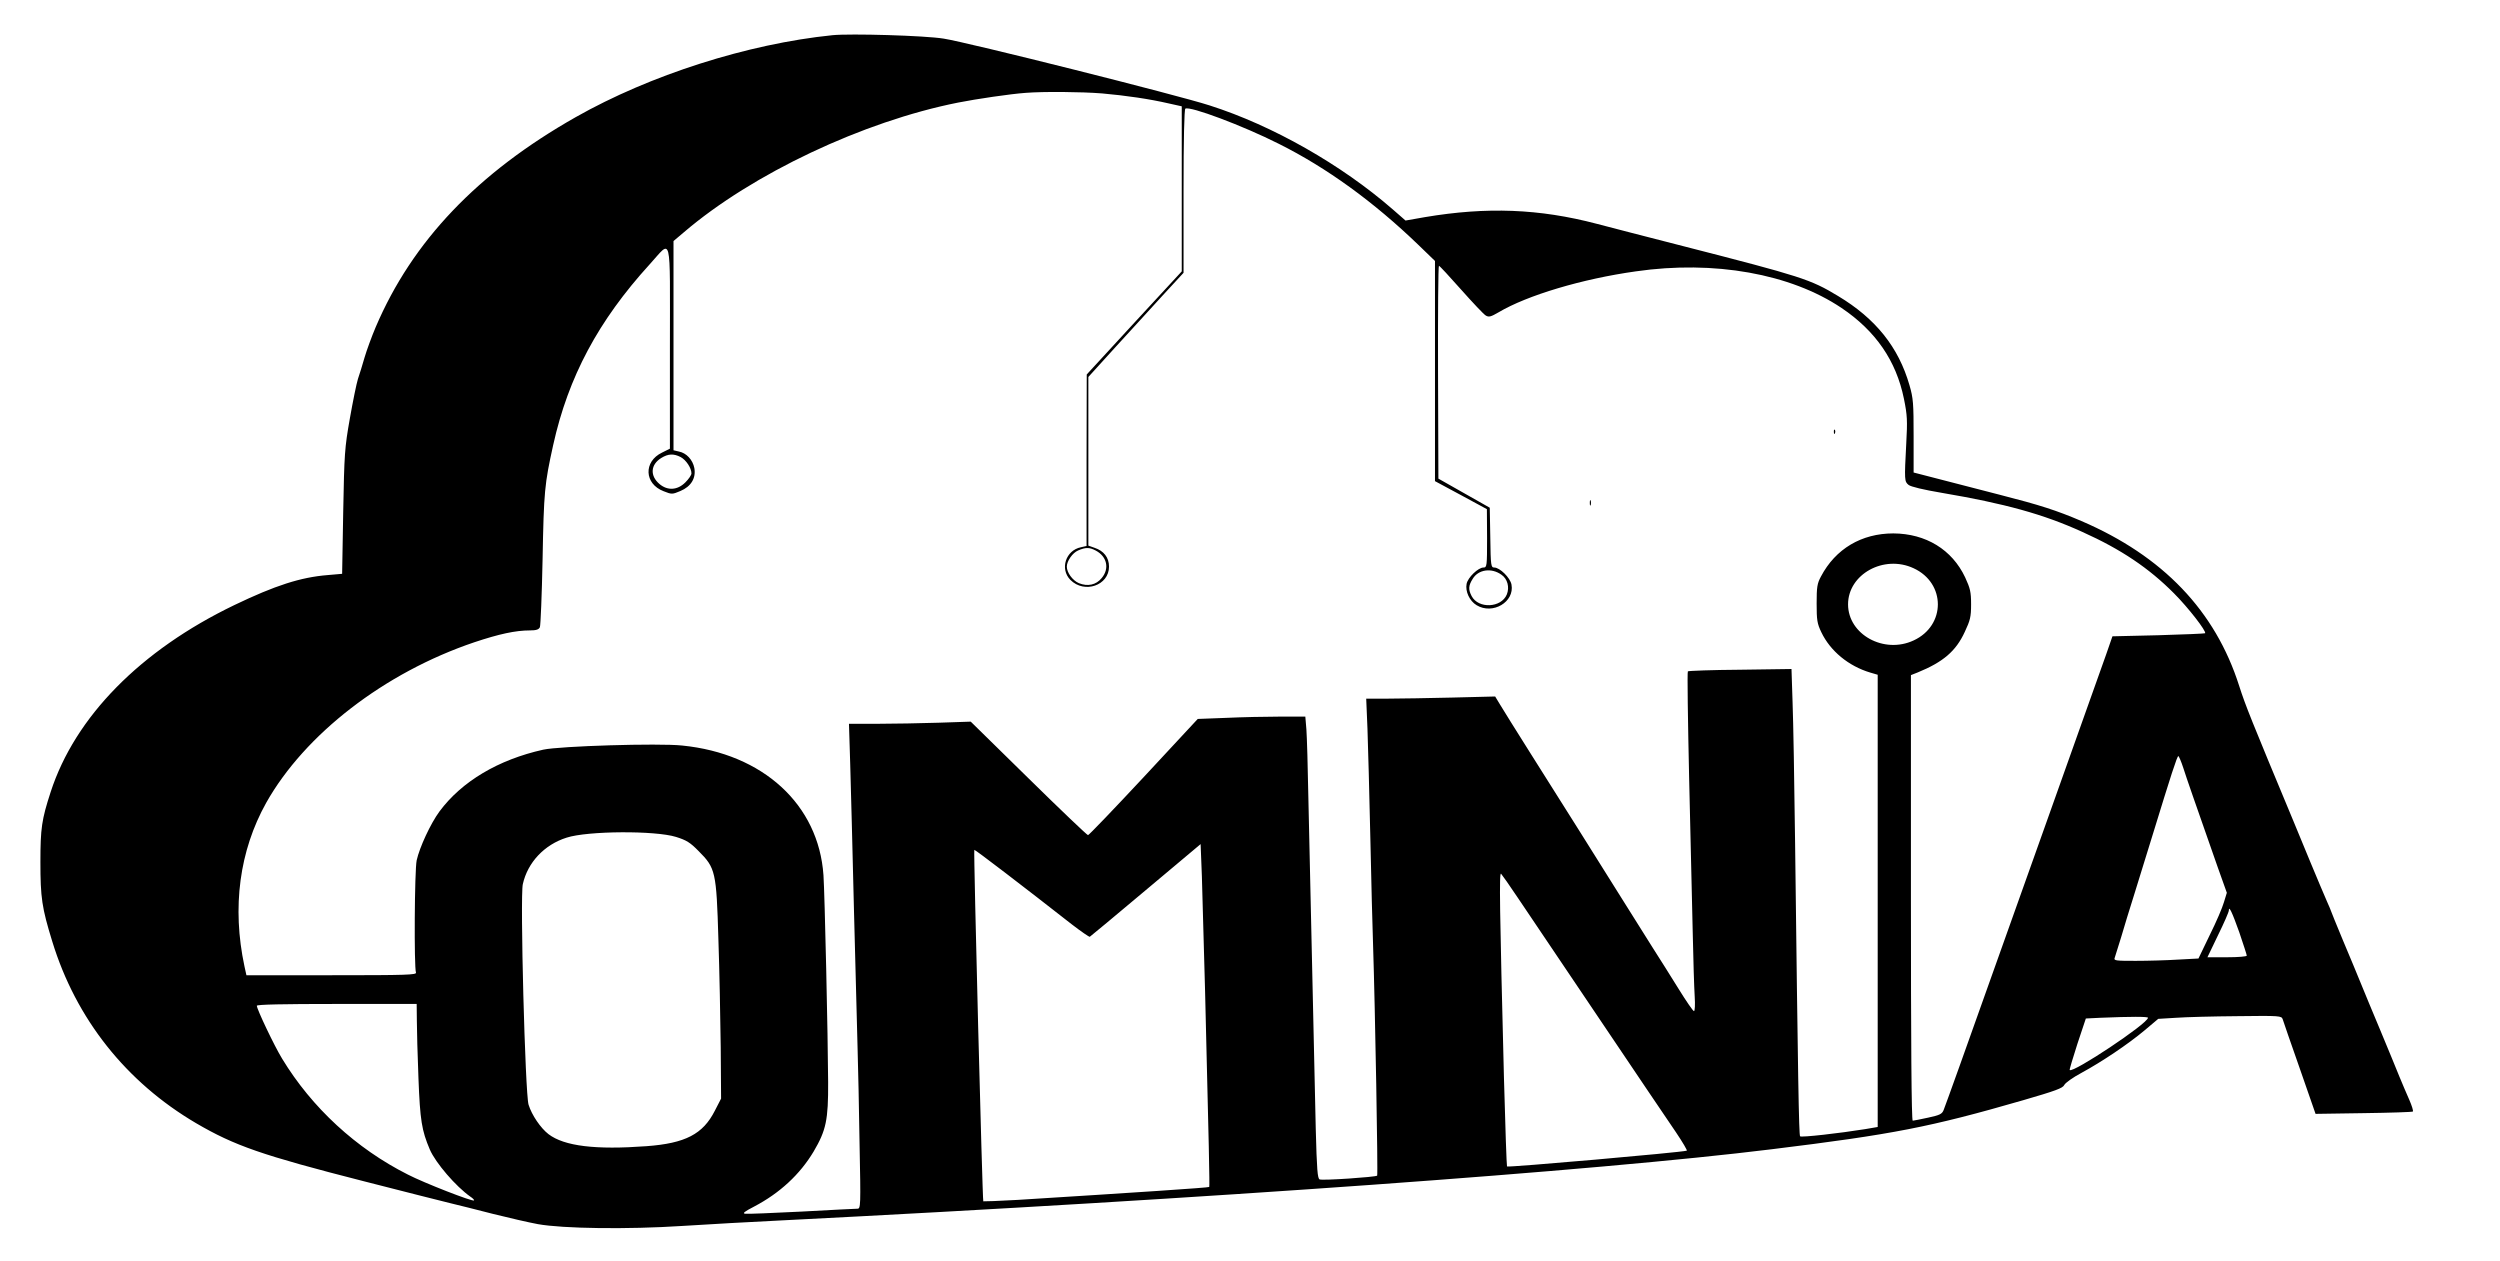 <?xml version="1.0" standalone="no"?>
<!DOCTYPE svg PUBLIC "-//W3C//DTD SVG 20010904//EN"
 "http://www.w3.org/TR/2001/REC-SVG-20010904/DTD/svg10.dtd">
<svg version="1.0" xmlns="http://www.w3.org/2000/svg"
 width="1392pt" height="702pt" viewBox="0 0 1392 702"
 preserveAspectRatio="xMidYMid meet">

<g transform="translate(0,702) scale(0.1,-0.1)"
fill="#000000" stroke="none">
<path d="M4635 6824 c-472 -48 -1016 -222 -1429 -456 -547 -310 -910 -691
-1114 -1169 -22 -52 -50 -128 -62 -169 -12 -41 -28 -95 -37 -120 -8 -25 -28
-124 -45 -220 -29 -164 -31 -196 -37 -520 l-6 -345 -80 -7 c-151 -12 -293 -58
-520 -167 -523 -252 -887 -622 -1023 -1041 -50 -154 -57 -202 -57 -390 0 -198
8 -254 66 -442 132 -431 411 -783 801 -1012 214 -125 365 -178 933 -323 226
-58 444 -113 485 -123 41 -10 147 -36 235 -59 88 -22 201 -48 250 -57 139 -25
499 -30 805 -10 140 9 390 23 555 31 2373 120 4532 275 5510 396 676 83 881
123 1400 273 179 52 221 67 229 85 5 11 48 42 95 67 116 63 260 160 352 237
l76 64 99 6 c54 4 209 8 343 9 236 3 244 2 251 -17 3 -11 46 -134 95 -274 l88
-253 268 4 c147 2 270 6 274 9 3 4 -6 33 -20 65 -15 33 -39 91 -55 129 -15 39
-63 153 -105 255 -43 102 -92 221 -110 265 -18 44 -62 151 -99 238 -36 87 -66
160 -66 162 0 2 -11 28 -24 57 -13 29 -54 127 -92 218 -37 91 -80 194 -95 230
-235 564 -266 641 -301 750 -133 419 -425 724 -879 919 -138 59 -231 89 -454
146 -148 38 -331 86 -445 115 l-35 9 0 203 c0 182 -2 211 -23 283 -61 212
-188 371 -398 497 -154 93 -201 108 -864 278 -190 49 -406 104 -480 124 -320
84 -612 95 -956 37 l-108 -19 -71 62 c-286 249 -669 467 -1020 579 -179 58
-1350 352 -1481 372 -104 17 -518 29 -619 19z m1500 -324 c135 -12 265 -31
373 -56 l72 -16 0 -460 0 -459 -265 -287 -264 -287 -1 -478 0 -477 -31 -7
c-85 -17 -119 -121 -59 -182 78 -78 215 -31 215 74 0 51 -29 88 -81 105 l-34
12 0 469 0 470 147 162 c81 89 201 219 265 290 l118 128 0 454 c0 292 4 456
10 460 25 16 321 -95 521 -196 266 -133 527 -322 777 -563 l92 -89 0 -613 0
-613 145 -78 144 -78 1 -162 c0 -155 -1 -163 -20 -163 -29 0 -87 -55 -94 -91
-8 -42 16 -95 56 -119 89 -54 212 18 194 115 -7 38 -65 95 -96 95 -18 0 -20 9
-22 166 l-3 167 -143 81 -143 81 -2 593 c-1 325 1 592 5 592 4 0 59 -60 123
-132 65 -73 126 -138 138 -145 17 -10 28 -7 71 18 160 95 465 186 764 228 436
63 862 -13 1146 -204 190 -128 304 -294 347 -505 19 -93 20 -122 13 -250 -11
-206 -10 -211 13 -230 12 -10 83 -27 184 -44 353 -60 567 -119 784 -218 216
-97 371 -202 510 -342 79 -79 182 -212 173 -222 -3 -2 -120 -7 -260 -11 l-256
-6 -35 -101 c-20 -56 -90 -254 -157 -441 -67 -187 -150 -421 -185 -520 -35
-99 -105 -295 -155 -435 -50 -140 -120 -336 -155 -435 -108 -305 -242 -679
-253 -706 -9 -22 -21 -28 -86 -42 -42 -9 -81 -17 -86 -17 -7 0 -10 444 -10
1241 l0 1240 38 15 c142 58 213 119 262 226 30 64 35 83 35 153 0 70 -5 89
-33 150 -73 155 -219 244 -400 245 -177 0 -322 -86 -403 -240 -21 -39 -24 -59
-24 -150 0 -93 3 -112 26 -160 50 -105 152 -189 273 -225 l41 -12 0 -1259 0
-1259 -70 -12 c-143 -23 -355 -47 -362 -40 -7 7 -12 326 -28 1637 -4 327 -10
678 -14 780 l-6 185 -285 -4 c-157 -1 -288 -6 -292 -9 -4 -4 0 -270 7 -592 8
-322 17 -709 20 -860 3 -151 8 -312 11 -358 3 -46 1 -82 -4 -82 -5 0 -43 55
-85 123 -42 67 -107 172 -146 232 -38 61 -119 189 -179 285 -60 96 -165 263
-232 370 -68 107 -188 299 -268 425 -80 127 -157 250 -171 274 l-26 43 -239
-6 c-132 -3 -293 -6 -359 -6 l-120 0 7 -167 c3 -93 11 -366 16 -608 5 -242 12
-507 15 -590 12 -371 28 -1285 23 -1291 -9 -8 -303 -28 -320 -21 -12 4 -16 53
-22 284 -14 606 -35 1544 -41 1838 -3 171 -8 343 -11 383 l-6 72 -141 0 c-78
0 -213 -3 -300 -7 l-158 -6 -301 -324 c-165 -177 -305 -323 -310 -323 -5 0
-154 142 -331 316 l-322 316 -179 -6 c-99 -3 -251 -6 -339 -6 l-160 0 7 -227
c4 -126 13 -493 21 -818 8 -324 17 -669 20 -765 3 -96 8 -336 11 -532 7 -346
6 -358 -12 -358 -10 0 -150 -7 -311 -16 -161 -8 -303 -14 -314 -12 -17 2 -4
12 50 40 143 75 255 179 331 306 70 119 82 176 81 387 -1 247 -19 1051 -26
1152 -27 393 -336 677 -787 722 -132 14 -681 -3 -773 -23 -251 -56 -454 -177
-578 -344 -50 -68 -111 -200 -127 -272 -12 -56 -15 -595 -4 -625 5 -13 -48
-15 -469 -15 l-475 0 -11 50 c-70 328 -28 643 121 910 215 382 659 725 1159
894 138 46 229 66 310 66 35 0 49 5 55 18 4 9 11 179 15 377 7 380 11 419 59
637 84 379 251 692 537 1006 126 138 113 191 113 -462 l0 -564 -44 -22 c-104
-50 -99 -174 9 -215 45 -18 48 -18 93 1 60 25 88 72 78 128 -9 46 -44 84 -86
92 l-30 7 0 582 0 583 58 49 c380 325 998 617 1527 722 101 20 291 48 375 54
101 8 312 6 425 -3z m-2345 -2025 c30 -16 60 -61 60 -91 0 -9 -15 -31 -34 -50
-44 -44 -99 -47 -144 -9 -54 46 -50 108 10 145 39 24 69 25 108 5z m2310 -520
c64 -33 79 -101 34 -154 -31 -38 -78 -48 -127 -28 -35 15 -67 59 -67 92 0 31
32 77 63 90 42 18 62 18 97 0z m4555 -99 c180 -83 180 -319 0 -402 -165 -77
-365 33 -365 201 0 168 200 278 365 201z m-2295 -36 c34 -23 46 -70 30 -110
-31 -75 -158 -81 -196 -9 -19 37 -18 58 6 96 31 52 104 63 160 23z m3797
-1077 c20 -63 59 -174 191 -551 l51 -143 -16 -52 c-8 -29 -43 -111 -79 -183
l-63 -131 -113 -6 c-62 -4 -169 -7 -237 -7 -113 0 -123 1 -116 18 3 9 19 60
35 112 15 52 49 163 75 245 26 83 71 231 102 330 101 329 135 435 142 435 3 0
16 -30 28 -67z m-8393 -383 c58 -18 79 -31 126 -79 94 -94 99 -114 110 -490 6
-174 11 -445 13 -602 l2 -286 -35 -68 c-66 -130 -164 -181 -380 -197 -284 -21
-458 0 -546 67 -44 34 -93 106 -111 164 -19 61 -48 1160 -32 1228 27 121 120
220 244 259 117 38 493 40 609 4z m2946 -865 c21 -844 26 -1080 23 -1084 -3
-4 -409 -31 -1066 -72 -104 -6 -190 -9 -192 -8 -5 6 -55 1952 -50 1957 3 3
276 -206 543 -415 52 -40 97 -71 100 -69 4 2 144 119 312 260 l305 256 7 -178
c3 -97 11 -388 18 -647z m1742 525 c47 -69 248 -368 448 -665 200 -297 394
-585 432 -640 37 -55 64 -101 60 -102 -34 -10 -994 -94 -1001 -88 -2 3 -10
225 -17 493 -24 950 -27 1147 -16 1137 5 -5 48 -66 94 -135z m4017 -193 c22
-65 41 -123 41 -128 0 -5 -48 -9 -109 -9 l-110 0 59 123 c33 67 60 129 60 137
0 30 18 -8 59 -123z m-10148 -489 c0 -51 4 -196 9 -323 9 -233 18 -289 63
-395 32 -75 146 -207 226 -263 14 -9 23 -19 20 -21 -7 -8 -277 97 -368 144
-288 145 -535 373 -700 645 -43 70 -141 276 -141 295 0 7 147 10 445 10 l445
0 1 -92z m9639 15 c-2 -33 -417 -309 -436 -291 -2 2 18 68 43 146 l47 141 81
4 c171 7 265 7 265 0z"/>
<path d="M10211 4614 c0 -11 3 -14 6 -6 3 7 2 16 -1 19 -3 4 -6 -2 -5 -13z"/>
<path d="M8852 4220 c0 -14 2 -19 5 -12 2 6 2 18 0 25 -3 6 -5 1 -5 -13z"/>
</g>
</svg>
